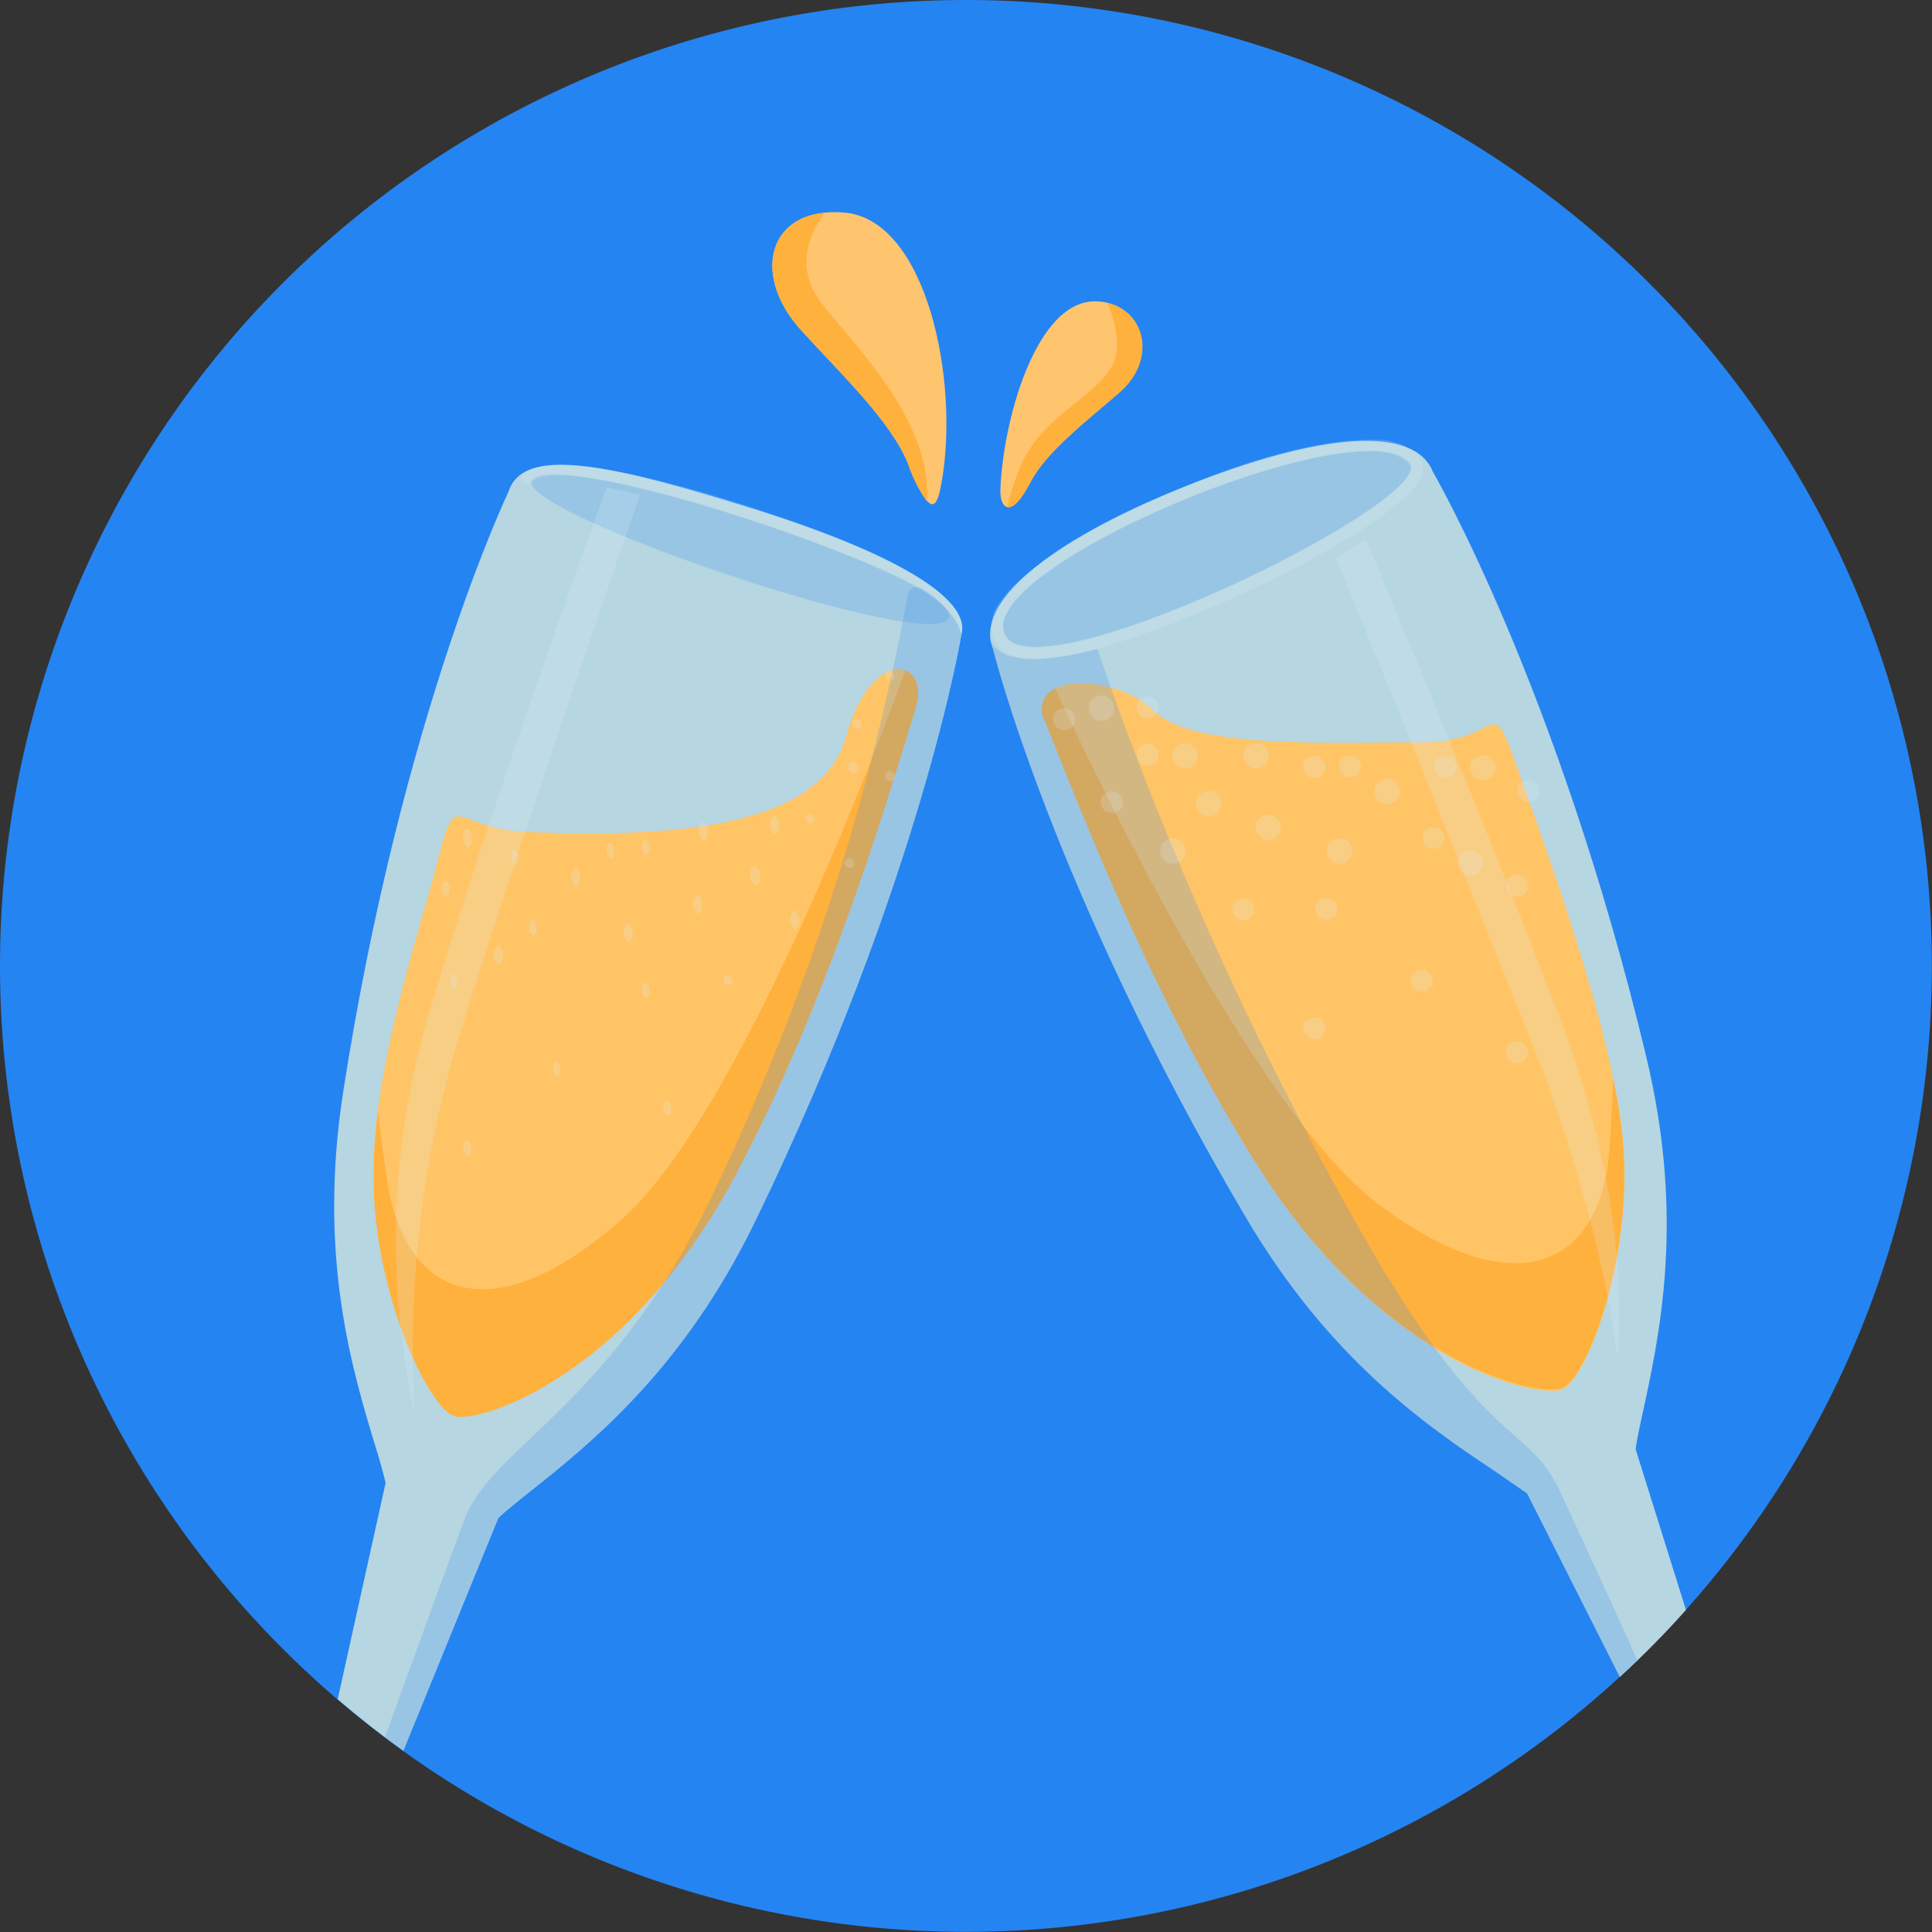 <svg id="Layer_1" data-name="Layer 1" xmlns="http://www.w3.org/2000/svg" viewBox="0 0 125.01 125.01"><rect x="0" y="0" width="125.01" height="125.01" fill="#333333" stroke="none"/><defs><style>.cls-1,.cls-5{fill:#2484f2;}.cls-1,.cls-3,.cls-4,.cls-5,.cls-7{fill-rule:evenodd;}.cls-2{fill:#b6d6e1;}.cls-3{fill:#ffc466;}.cls-4{fill:#ffb13d;}.cls-5,.cls-7,.cls-8{opacity:0.2;}.cls-6{fill:#ffc46e;}.cls-7,.cls-8{fill:#dcf3fa;}</style></defs><title>spritzr-date-icons-drinks</title><g id="champagne"><path class="cls-1" d="M62.5,0A62.5,62.5,0,1,1,0,62.5,62.5,62.5,0,0,1,62.5,0Z" transform="translate(0)"/><path class="cls-2" d="M48.77,32.93c-9.18-2.87-14.91-4.15-15.87-1.11,0,0-6.9,14.42-10.69,38.8-1.67,10.73.58,18.08,2.23,23.45,0.12,0.38.45,1.6,0.51,1.88l-3.1,14q2.05,1.76,4.25,3.34l6.15-15.07c0.48-.47,1.83-1.53,1.84-1.54v0c4.37-3.45,10.2-8.21,14.81-17.72,10.76-22.2,13.33-38,13.33-38C62.71,38.71,57.95,35.8,48.77,32.93Z" transform="translate(0)"/><path class="cls-2" d="M105.84,93.79c0-.28.27-1.52,0.35-1.91,1.21-5.48,2.86-13,.32-23.55-5.75-24-13.8-37.81-13.8-37.81-1.19-3-7.23-2.57-16.14,1S63.06,39.07,64.25,42c0,0,3.83,15.52,16.36,36.77C86,87.9,92.17,92.17,96.81,95.25v0s1.44,1,2,1.38l6,11.88q2.25-2.06,4.28-4.34Z" transform="translate(0)"/><path class="cls-3" d="M67.61,46.65c-1.29-3.21,4.63-3.08,7.09-.62s11.65,2,17.45,2c5,0,4.24-3.46,6,1.57s6.63,18,6.94,25.29-2.47,14.34-4,15-11.41-1.54-19.43-14C74.69,65,69.71,51.85,67.61,46.65Z" transform="translate(0)"/><path class="cls-4" d="M101.07,89.82c1.54-.62,4.32-7.71,4-15a32.62,32.62,0,0,0-.69-5c-0.05,1.32-.13,2.83-0.24,4.51-0.46,6.94-5.4,10.64-14.8,3.7C81.69,72.44,71.7,51.94,68.27,44.55a1.48,1.48,0,0,0-.66,2.1c2.09,5.21,7.08,18.31,14,29.14C89.66,88.28,99.53,90.43,101.07,89.82Z" transform="translate(0)"/><path class="cls-3" d="M59.24,45.86c1-3.3-2.88-4.08-4.5,1.81-1.52,5.53-10.06,6.62-20.62,6.16-5-.21-4.51-3.11-5.84,2S23.9,69.77,24.18,77,27.8,91.11,29.39,91.6,40.63,89.14,47.61,76C53.67,64.68,57.57,51.22,59.24,45.86Z" transform="translate(0)"/><path class="cls-4" d="M58.58,43.39C55.92,50.62,47.45,72.59,40.12,79c-8.81,7.68-14,4.39-15.05-2.49-0.25-1.7-.45-3.23-0.61-4.56a31.35,31.35,0,0,0-.27,5.1c0.28,7.25,3.62,14.09,5.21,14.58S40.63,89.14,47.61,76c6.05-11.36,10-24.82,11.63-30.18C59.65,44.55,59.27,43.65,58.58,43.39Z" transform="translate(0)"/><path class="cls-5" d="M58.72,38.6A154.43,154.43,0,0,1,46,77.53C39.53,90.9,31.78,93.73,30.08,98.25c-0.92,2.44-3.24,8.82-5.18,14.18,0.39,0.3.8,0.58,1.2,0.87l6.15-15.07c0.48-.47,1.83-1.53,1.84-1.54v0c4.37-3.45,10.2-8.21,14.81-17.72C58.74,58.65,61.72,43.82,62.2,41.07a3.14,3.14,0,0,0-.59-1.23C58.88,36.61,58.72,38.6,58.72,38.6Z" transform="translate(0)"/><path class="cls-5" d="M105.94,107.41c-2-4.44-4.11-9-5-10.91-2.06-4.37-4.54-2.63-12.08-15.42A222.63,222.63,0,0,1,71,42s-3.61,1-5.44.49a2,2,0,0,1-1.52-1.11c0.15,0.62,4,16.12,16.52,37.37C86,87.9,92.17,92.17,96.81,95.25v0s1.44,1,2,1.38l6,11.88C105.17,108.17,105.55,107.79,105.94,107.41Z" transform="translate(0)"/><path class="cls-6" d="M60.91,31.3c1.21-6.57-.93-17.13-6.31-17.55-4.94-.39-6,4-2.79,7.59,2.55,2.81,5.84,5.91,6.94,8.66C60.23,33.65,60.62,32.9,60.91,31.3Z" transform="translate(0)"/><path class="cls-6" d="M64.73,31.7C64.87,27.39,67,19.3,71,19.5,74,19.65,75,23.13,72.45,25.38c-2.12,1.85-4.79,3.89-5.79,5.85C65.43,33.63,64.69,32.91,64.73,31.7Z" transform="translate(0)"/><path class="cls-4" d="M66.66,31.23c1-2,3.67-4,5.79-5.85,2.37-2.06,1.72-5.16-.78-5.77,0.48,1.17.94,2.87,0.27,4.1-1.11,2-4.56,3.27-5.89,6.41a15.44,15.44,0,0,0-.87,2.7C65.52,32.88,66,32.47,66.66,31.23Z" transform="translate(0)"/><path class="cls-4" d="M53.36,13.77c-3.85.4-4.49,4.33-1.55,7.57,2.55,2.81,5.84,5.91,6.94,8.66A8.48,8.48,0,0,0,60,32.46c0.19-5-3.71-9-6.74-12.71C51.37,17.43,52.33,15.17,53.36,13.77Z" transform="translate(0)"/><path class="cls-5" d="M61.4,39.94c-0.66,2.53-27.61-6.64-27-8.78C35.19,28.59,62.08,37.35,61.4,39.94Z" transform="translate(0)"/><path class="cls-7" d="M68.4,46a0.71,0.71,0,1,1-.25.54A0.49,0.49,0,0,1,68.4,46Zm5.4-.77a0.71,0.71,0,1,1-.25.54A0.49,0.49,0,0,1,73.8,45.2Zm24.67,5.4a0.71,0.71,0,1,1-.25.54A0.49,0.49,0,0,1,98.47,50.6Zm-5.4-1.54a0.71,0.71,0,1,1-.25.54A0.49,0.49,0,0,1,93.07,49.05Zm-8.48,0a0.71,0.71,0,1,1-.25.54A0.49,0.49,0,0,1,84.59,49.05ZM73.8,48.28a0.71,0.71,0,1,1-.25.54A0.49,0.49,0,0,1,73.8,48.28Zm11.56,10a0.71,0.71,0,1,1-.25.54A0.49,0.49,0,0,1,85.36,58.31ZM97.7,67.56a0.71,0.71,0,1,1-.25.54A0.49,0.49,0,0,1,97.7,67.56Zm0-10.79a0.71,0.71,0,1,1-.25.54A0.49,0.49,0,0,1,97.7,56.76ZM86.9,49.05a0.71,0.71,0,1,1-.25.54A0.49,0.49,0,0,1,86.9,49.05ZM71.48,51.37a0.71,0.71,0,1,1-.25.54A0.49,0.49,0,0,1,71.48,51.37ZM84.59,66a0.71,0.71,0,1,1-.25.54A0.49,0.49,0,0,1,84.59,66Zm6.94-3.08a0.71,0.71,0,1,1-.25.54A0.49,0.49,0,0,1,91.53,62.93ZM80,58.31a0.71,0.71,0,1,1-.25.54A0.49,0.49,0,0,1,80,58.31ZM92.3,53.68a0.71,0.71,0,1,1-.25.54A0.49,0.49,0,0,1,92.3,53.68Zm3.12-4.63a0.82,0.82,0,1,1-.29.63A0.57,0.57,0,0,1,95.42,49.05ZM77.69,51.37a0.82,0.82,0,1,1-.29.63A0.57,0.57,0,0,1,77.69,51.37Zm3.85,1.54a0.82,0.82,0,1,1-.29.63A0.57,0.57,0,0,1,81.55,52.91Zm-6.17,1.54a0.82,0.82,0,1,1-.29.63A0.57,0.57,0,0,1,75.38,54.45ZM70.75,45.2a0.82,0.82,0,1,1-.29.63A0.57,0.57,0,0,1,70.75,45.2Zm5.4,3.08a0.82,0.82,0,1,1-.29.63A0.57,0.57,0,0,1,76.15,48.28Zm10,6.17a0.82,0.82,0,1,1-.29.63A0.57,0.57,0,0,1,86.17,54.45Zm-5.4-6.17a0.82,0.82,0,1,1-.29.63A0.57,0.57,0,0,1,80.78,48.28Zm13.88,6.94a0.82,0.82,0,1,1-.29.63A0.57,0.57,0,0,1,94.65,55.22Zm-5.4-4.63a0.82,0.82,0,1,1-.29.63A0.57,0.57,0,0,1,89.26,50.6Zm-51.7,6.18a0.57,0.57,0,0,1-.24.65,0.82,0.82,0,0,1-.1-1.25A0.57,0.57,0,0,1,37.55,56.78Zm-5,5a0.57,0.57,0,0,1-.24.65,0.82,0.82,0,0,1-.1-1.25A0.57,0.57,0,0,1,32.55,61.83Zm13.27-8a0.57,0.57,0,0,1-.24.65,0.82,0.82,0,0,1-.1-1.25A0.57,0.57,0,0,1,45.82,53.79Zm-4.88,6.58a0.57,0.57,0,0,1-.24.65,0.82,0.82,0,0,1-.1-1.25A0.57,0.57,0,0,1,40.94,60.37Zm9.49-7a0.57,0.57,0,0,1-.24.65,0.82,0.82,0,0,1-.1-1.25A0.57,0.57,0,0,1,50.43,53.41Zm5.13-3.51a0.38,0.38,0,1,1-.34-0.6A0.57,0.57,0,0,1,55.56,49.9ZM51.7,59.5a0.57,0.57,0,0,1-.24.65,0.82,0.82,0,0,1-.1-1.25A0.57,0.57,0,0,1,51.7,59.5Zm-6.27-1a0.57,0.57,0,0,1-.24.65,0.82,0.82,0,0,1-.1-1.25A0.57,0.57,0,0,1,45.43,58.46Zm3.72-1.85a0.57,0.57,0,0,1-.24.65A0.82,0.82,0,0,1,48.8,56,0.57,0.57,0,0,1,49.14,56.61ZM30.51,54.2a0.57,0.57,0,0,1-.24.65,0.82,0.82,0,0,1-.1-1.25A0.57,0.57,0,0,1,30.51,54.2ZM34.72,60a0.49,0.49,0,0,1-.2.56,0.71,0.71,0,0,1-.09-1.07A0.49,0.49,0,0,1,34.72,60Zm12.67,3.61a0.33,0.33,0,1,1-.29-0.52A0.49,0.49,0,0,1,47.39,63.63ZM36.24,69.17a0.49,0.49,0,0,1-.2.56A0.71,0.71,0,0,1,36,68.66,0.49,0.49,0,0,1,36.24,69.17Zm7.17,2.51a0.49,0.49,0,0,1-.2.56,0.71,0.71,0,0,1-.09-1.07A0.49,0.49,0,0,1,43.41,71.68ZM55.74,47a0.33,0.33,0,1,1-.29-0.52A0.49,0.49,0,0,1,55.74,47Zm-0.46,9A0.33,0.33,0,1,1,55,55.51,0.49,0.49,0,0,1,55.28,56ZM39.73,55a0.49,0.49,0,0,1-.2.56,0.71,0.71,0,0,1-.09-1.07A0.49,0.49,0,0,1,39.73,55ZM29.59,63.52a0.49,0.49,0,0,1-.2.56A0.71,0.71,0,0,1,29.3,63,0.49,0.49,0,0,1,29.59,63.52Zm0.87,10.76a0.49,0.49,0,0,1-.2.56,0.71,0.71,0,0,1-.09-1.07A0.49,0.49,0,0,1,30.47,74.28ZM42,64.06a0.49,0.49,0,0,1-.2.56,0.71,0.71,0,0,1-.09-1.07A0.49,0.49,0,0,1,42,64.06ZM52.73,53.14a0.33,0.33,0,1,1-.29-0.52A0.49,0.49,0,0,1,52.73,53.14ZM42,54.78a0.49,0.49,0,0,1-.2.56,0.71,0.71,0,0,1-.09-1.07A0.49,0.49,0,0,1,42,54.78Zm-8.45.69a0.49,0.49,0,0,1-.2.56,0.71,0.71,0,0,1-.09-1.07A0.49,0.49,0,0,1,33.58,55.47Zm-4.48,2a0.49,0.49,0,0,1-.2.56,0.71,0.71,0,0,1-.09-1.07A0.49,0.49,0,0,1,29.1,57.44ZM57.88,43.9a0.33,0.33,0,1,1-.29-0.52A0.49,0.49,0,0,1,57.88,43.9Zm0,6.5a0.33,0.33,0,1,1-.29-0.52A0.49,0.49,0,0,1,57.92,50.4Z" transform="translate(0)"/><path class="cls-7" d="M86.46,36.09s7.39,18.27,12.4,30.73,5.78,21.07,5.78,21.07,1.28-9-3.73-22.1-12.53-30.9-12.53-30.9Z" transform="translate(0)"/><path class="cls-7" d="M41.42,32S33.71,54.13,29.73,67a69.74,69.74,0,0,0-2.9,24.43A51.65,51.65,0,0,1,27.6,66.1c3.93-13.47,11.65-34.55,11.65-34.55Z" transform="translate(0)"/><path class="cls-5" d="M65,41c1.75,4.26,28.24-8.73,26.2-11.07C88,26.33,63.16,36.68,65,41Z" transform="translate(0)"/><path class="cls-8" d="M88.54,29.21a3.46,3.46,0,0,1,2.61.77C92.91,32,73.53,41.9,67,41.9c-1.06,0-1.78-.26-2-0.85-1.54-3.74,16.36-11.84,23.58-11.84m0-.76c-7.27,0-21.25,6.58-23.85,10.46a2.52,2.52,0,0,0-.43,2.42c0.36,0.88,1.28,1.32,2.73,1.32,5.85,0,23.29-8.22,24.89-11.73a1.29,1.29,0,0,0-.15-1.45,4,4,0,0,0-3.19-1h0Z" transform="translate(0)"/><path class="cls-8" d="M56.56,36.59c-14-5.58-21.21-6.54-22.14-5.41a0.38,0.38,0,0,1-.53.05,0.37,0.37,0,0,1-.05-0.53c1.89-2,13.6,1.37,20.88,4.35,5.17,2.11,7.89,4.2,7.51,5.93C62.18,41.18,62.2,38.84,56.56,36.59Z" transform="translate(0)"/></g></svg>